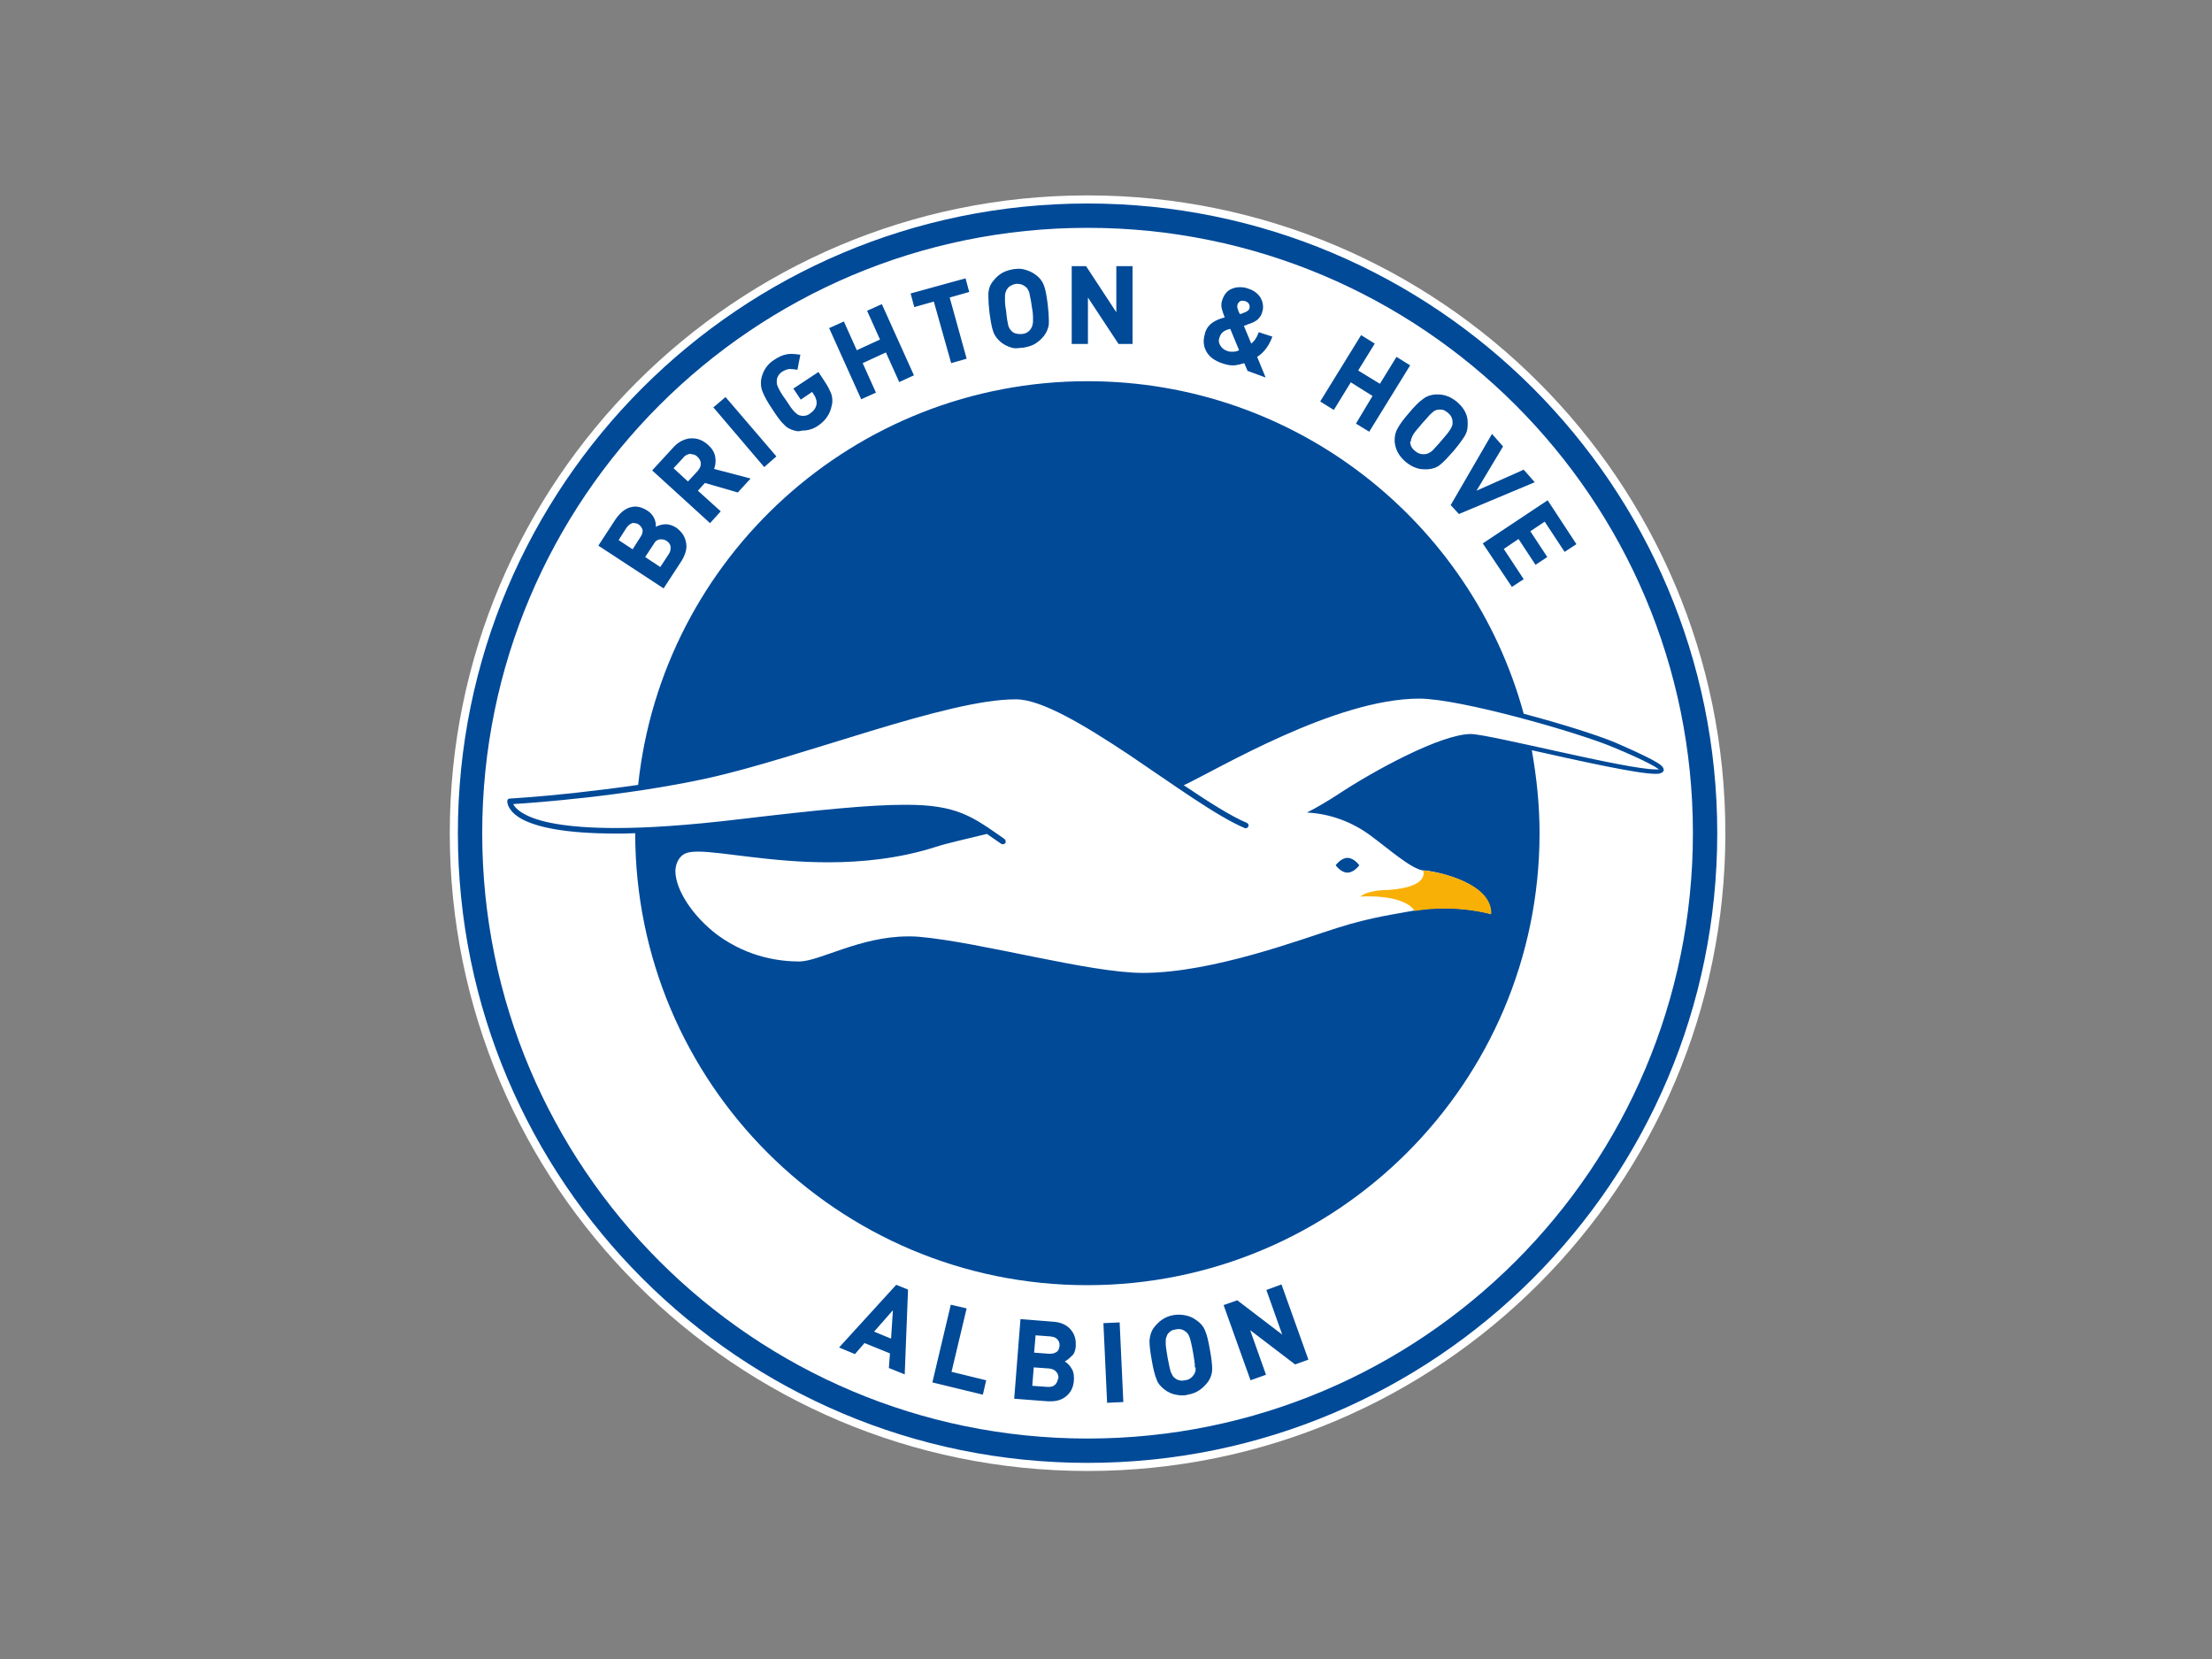 <?xml version="1.0" encoding="utf-8"?>
<!-- Generator: Adobe Illustrator 26.0.3, SVG Export Plug-In . SVG Version: 6.00 Build 0)  -->
<svg version="1.0" id="katman_1" xmlns="http://www.w3.org/2000/svg" xmlns:xlink="http://www.w3.org/1999/xlink" x="0px" y="0px"
	 viewBox="0 0 600 450" style="enable-background:new 0 0 600 450;" xml:space="preserve">
<rect x="0" y="0" width="600" height="450" fill="#808080" stroke="none"/>
<style type="text/css">
	.st0{fill:#FFFFFF;}
	.st1{fill:#004A98;}
	.st2{fill:#F9B006;}
</style>
<path class="st0" d="M468,226c0,95.5-77.5,173-173,173s-173-77.5-173-173S199.5,53,295,53S468,130.5,468,226L468,226z M468,226"/>
<path class="st1" d="M241.7,363.1l-4.6-1.9l5.1-5.8L241.7,363.1z M227.6,365.5l4.3,1.8l2.6-3l6.9,2.8l-0.3,4l0.1,0l0-0.1h0.1h-0.1
	l0,0.1l4.2,1.7l0.9-23l-3.2-1.3L227.6,365.5z M262.2,354.9l-4.3-1l-5,21.1l0.1,0l13.6,3.3l0.9-3.9l-9.4-2.3L262.2,354.9z
	 M287.4,365.1c-0.1,0.7-0.3,1.3-0.8,1.6c-0.4,0.3-1,0.5-1.7,0.5c-0.1,0-0.2,0-0.4,0l-4-0.3l0.4-4.7l4,0.3c0.9,0.1,1.5,0.3,1.9,0.8
	c0.4,0.4,0.6,0.9,0.6,1.5C287.4,364.9,287.4,365,287.4,365.1L287.4,365.1z M287,373.9c-0.1,0.7-0.4,1.3-0.8,1.7
	c-0.4,0.4-1,0.6-1.7,0.6c-0.1,0-0.2,0-0.3,0l-4.2-0.3l0.4-5l4.2,0.3c0.9,0.1,1.5,0.4,1.9,0.9c0.4,0.4,0.6,1,0.6,1.6V373.9z
	 M291.8,365.2c0-0.2,0-0.4,0-0.7c0-1.6-0.5-2.9-1.5-4c-1.1-1.2-2.7-1.9-4.8-2l-8.7-0.7l-1.7,21.6l9.1,0.7c0.3,0,0.5,0,0.8,0h0
	c1.6,0,3-0.4,4.1-1.3c1.3-1,2.1-2.5,2.2-4.5c0-0.2,0-0.4,0-0.6c0-1-0.2-1.9-0.7-2.6c-0.5-0.8-1.1-1.4-1.8-1.8
	c0.6-0.3,1.2-0.8,1.8-1.4C291.4,367.3,291.7,366.3,291.8,365.2L291.8,365.2z M299.3,358.9l1,21.6h0.1l4.3-0.2l-1-21.6L299.3,358.9z
	 M324.3,371.1c0,0.4,0,0.8-0.1,1c-0.1,0.3-0.2,0.6-0.4,0.8c-0.5,0.8-1.3,1.4-2.4,1.5c-0.3,0-0.5,0.1-0.7,0.1c-0.3,0-0.5,0-0.8-0.1
	c-0.5-0.1-0.9-0.3-1.2-0.6c-0.3-0.2-0.5-0.4-0.6-0.6c-0.1-0.2-0.3-0.6-0.5-1c-0.1-0.4-0.3-0.9-0.4-1.5c-0.1-0.6-0.3-1.5-0.5-2.5
	c-0.2-1.1-0.3-1.9-0.4-2.6c-0.1-0.5-0.1-1-0.1-1.5V364c0-0.4,0-0.8,0.1-1.1c0.1-0.3,0.2-0.6,0.3-0.8c0.2-0.4,0.5-0.7,0.9-1
	c0.4-0.3,0.9-0.4,1.4-0.5c0.3,0,0.5-0.1,0.7-0.1c0.8,0,1.4,0.2,2,0.7c0.3,0.2,0.4,0.4,0.6,0.6c0.2,0.2,0.3,0.6,0.5,1
	c0.1,0.4,0.3,0.9,0.4,1.5c0.2,0.7,0.3,1.5,0.5,2.5c0.2,1,0.3,1.9,0.4,2.5c0.1,0.6,0.1,1.1,0.1,1.5C324.3,371,324.3,371,324.3,371.1
	L324.3,371.1z M328.8,371.3c0-1.2-0.2-2.9-0.6-5.1c-0.4-2.3-0.8-4.1-1.3-5.2c-0.4-1.1-1.2-2.1-2.4-2.9c-0.9-0.7-1.9-1.1-2.9-1.3
	c-0.5-0.1-1.1-0.2-1.6-0.2c-0.5,0-1.1,0-1.6,0.1c-1.2,0.2-2.2,0.6-3.1,1.2c-0.9,0.6-1.6,1.3-2.3,2.2c-0.8,1.1-1.1,2.3-1.2,3.5v0.2
	c0,1.2,0.2,2.9,0.6,5.1c0.4,2.3,0.8,4,1.3,5.2c0.4,1.2,1.2,2.1,2.3,2.9c0.9,0.7,1.9,1.1,2.9,1.3c0.5,0.1,1.1,0.2,1.6,0.2
	c0.5,0,1.1,0,1.7-0.2c1.2-0.2,2.2-0.6,3.1-1.2c0.9-0.6,1.6-1.3,2.3-2.2c0.8-1.1,1.2-2.3,1.2-3.6h-0.1h0.1V371.3z M347.6,348.4
	l-4.1,1.5l4.3,12.1l-12.2-9.3l-3.7,1.3l7.3,20.4l4.2-1.5l-4.3-12.1l12.2,9.3l0,0l3.6-1.3L347.6,348.4z M347.6,348.4"/>
<path class="st1" d="M295,390.2c-90.7,0-164.2-73.5-164.2-164.2c0-90.7,73.5-164.2,164.2-164.2S459.2,135.3,459.2,226
	C459.2,316.7,385.7,390.2,295,390.2L295,390.2z M295,55.2c-94.3,0-170.8,76.5-170.8,170.8c0,94.3,76.5,170.8,170.8,170.8
	S465.8,320.4,465.8,226C465.8,131.7,389.3,55.2,295,55.2L295,55.2z M295,55.2"/>
<path class="st1" d="M171.5,141.9c-0.6,0.2-1.1,0.6-1.6,1.3l-2.1,3.3l3.8,2.5l2.1-3.3c0.4-0.6,0.6-1.1,0.6-1.6c0-0.1,0-0.2,0-0.3
	c-0.1-0.6-0.5-1.1-1-1.5c-0.4-0.3-0.8-0.4-1.3-0.4C171.9,141.8,171.7,141.8,171.5,141.9L171.5,141.9z M178.9,146.3
	c-0.6,0.1-1.2,0.5-1.6,1.3l-2.3,3.5l4.1,2.7l2.3-3.5c0.4-0.6,0.5-1.1,0.5-1.6c0-0.1,0-0.3,0-0.5c-0.2-0.7-0.5-1.1-1.1-1.5
	c-0.5-0.3-0.9-0.4-1.4-0.4C179.2,146.3,179,146.3,178.9,146.3L178.9,146.3z M186.1,147.2c0,0.3,0.1,0.6,0.1,0.9c0,1.3-0.5,2.7-1.3,4
	l-4.9,7.5l-17.7-11.6l4.7-7.2c1.2-1.7,2.5-2.8,4-3.2c0.4-0.1,0.9-0.2,1.3-0.2c1.1,0,2.2,0.4,3.3,1.1c0.9,0.6,1.5,1.3,1.9,2.2
	c0.3,0.7,0.4,1.3,0.4,1.9v0.3c0.7-0.4,1.5-0.6,2.4-0.7h0.3c0.9,0,1.8,0.3,2.8,0.9C184.9,144.2,185.8,145.5,186.1,147.2 M187.2,123.1
	c-0.7,0.1-1.4,0.4-1.9,1.1l-2.6,2.8l3.9,3.6l2.6-2.8c0.6-0.7,0.9-1.3,0.9-2c0-0.7-0.3-1.3-0.9-1.9c-0.5-0.5-1.1-0.7-1.7-0.7
	C187.4,123.1,187.3,123.1,187.2,123.1L187.2,123.1z M200.1,133.4l0-0.1L200.1,133.4z M176.9,127.6l5.7-6.2c0.7-0.8,1.5-1.4,2.3-1.8
	c0.8-0.4,1.7-0.7,2.6-0.7h0.3c0.7,0,1.4,0.1,2.1,0.4c0.8,0.3,1.5,0.8,2.2,1.4c1,0.9,1.7,2,1.9,3.2c0.2,1.1,0.1,2.3-0.3,3.3l9.9,2.6
	l-3.4,3.7l0,0.1l-9-2.6l-1.9,2.1l6.2,5.6l-2.9,3.2L176.9,127.6z M207.2,126.4L207.2,126.4L207.2,126.4z M193.5,110.5l3.3-2.8
	l13.8,16.1l-3.2,2.8l-0.1,0.1L193.5,110.5z M215.9,116.9c-1.3-0.3-2.4-0.8-3.2-1.7c-0.9-0.8-1.9-2.2-3.2-4.2
	c-1.3-1.9-2.1-3.4-2.6-4.6c-0.3-0.7-0.5-1.5-0.5-2.3c0-0.5,0-0.9,0.1-1.4c0.5-2.2,1.6-3.9,3.5-5.1c1.2-0.8,2.3-1.3,3.4-1.5
	c0.4-0.1,0.9-0.1,1.4-0.1c0.7,0,1.4,0.1,2.2,0.2l0.1,0l-0.8,4.1l-0.1,0c-0.6-0.1-1.2-0.2-1.7-0.2c-0.2,0-0.3,0-0.5,0
	c-0.6,0.1-1.1,0.3-1.8,0.7c-0.9,0.6-1.4,1.4-1.5,2.3c0,0.2,0,0.3,0,0.4c0,0.1,0,0.3,0,0.4c0,0.3,0.1,0.6,0.3,1
	c0.1,0.4,0.4,0.8,0.7,1.4c0.3,0.5,0.8,1.3,1.4,2.1c0.6,0.9,1.1,1.6,1.4,2.1c0.4,0.5,0.7,0.9,1,1.2c0.3,0.3,0.6,0.5,0.8,0.7
	c0.2,0.1,0.5,0.3,0.8,0.3c0.3,0.1,0.5,0.1,0.8,0.1c0.7,0,1.3-0.2,1.9-0.7c0.9-0.6,1.5-1.4,1.7-2.5c0-0.2,0-0.3,0-0.4
	c0-0.3,0-0.6-0.2-1c-0.1-0.5-0.4-1-0.7-1.4l-0.3-0.5l-3.1,2.1l-2-3l6.8-4.5l1.7,2.6c0.9,1.3,1.4,2.4,1.8,3.4l-0.1,0l0.1,0
	c0.3,1,0.4,2.1,0.1,3.1c-0.4,2.2-1.6,4-3.6,5.4c-1.4,1-2.9,1.4-4.5,1.4C217,117,216.4,117,215.9,116.9L215.9,116.9z M244,103.5
	l0.1,0L244,103.5z M224.9,89l4-1.8l3.5,7.8l6.3-2.9l-3.5-7.8l4-1.8l8.7,19.3l-3.9,1.8l-0.1,0l-3.6-8l-6.3,2.9l3.6,8l-4,1.8L224.9,89
	z M253.3,81.8l-5.3,1.5l-1-3.7l14.9-4.1l1,3.7l-5.3,1.5l4.6,16.6l-4.2,1.2L253.3,81.8z M279.5,80.9c-0.1-0.6-0.2-1.1-0.3-1.5
	c-0.1-0.4-0.3-0.7-0.4-0.9c-0.1-0.2-0.3-0.5-0.6-0.7c-0.6-0.5-1.3-0.8-2.1-0.8c-0.2,0-0.3,0-0.5,0c-0.5,0.1-1,0.2-1.4,0.5
	c-0.4,0.2-0.8,0.5-1,0.9c-0.2,0.2-0.3,0.5-0.4,0.8c-0.1,0.3-0.2,0.6-0.2,1c0,0.2,0,0.3,0,0.5c0,0.3,0,0.7,0,1.1
	c0,0.6,0.1,1.5,0.3,2.5c0.1,1.1,0.2,1.9,0.3,2.5c0.1,0.6,0.2,1.1,0.3,1.5c0.1,0.4,0.3,0.7,0.4,0.9c0.2,0.2,0.3,0.5,0.6,0.7
	c0.3,0.3,0.7,0.5,1.2,0.6c0.3,0.1,0.6,0.1,1,0.1c0.2,0,0.3,0,0.5,0c1.1-0.1,1.9-0.6,2.4-1.4c0.2-0.3,0.3-0.5,0.4-0.8
	c0.1-0.3,0.1-0.6,0.2-1c0-0.2,0-0.3,0-0.5c0-0.3,0-0.7,0-1.1c0-0.6-0.1-1.5-0.3-2.5C279.8,82.3,279.6,81.5,279.5,80.9 M274.4,94.3
	c-1-0.3-1.9-0.7-2.8-1.4c-1-0.8-1.8-1.8-2.2-3c-0.4-1.1-0.7-2.9-1-5.1c-0.2-1.7-0.3-3.1-0.3-4.3c0-0.4,0-0.7,0-1
	c0.1-1.2,0.5-2.4,1.4-3.4c0.7-0.9,1.5-1.6,2.4-2.1c0.9-0.5,1.9-0.8,3.1-1c0.4,0,0.8-0.1,1.2-0.1c0.7,0,1.4,0.1,2,0.3
	c1,0.3,1.9,0.7,2.8,1.4c1.1,0.8,1.8,1.8,2.2,2.9c0.4,1.1,0.7,2.8,1,5.1c0.2,1.8,0.3,3.2,0.3,4.3c0,0.3,0,0.6,0,0.9h-0.1h0.1
	c-0.1,1.2-0.6,2.4-1.4,3.4c-0.7,0.9-1.5,1.5-2.4,2.1c-0.9,0.5-1.9,0.8-3.1,1c-0.4,0-0.8,0.1-1.2,0.1C275.7,94.5,275,94.5,274.4,94.3
	L274.4,94.3z M336.4,81.7c-0.5,0.3-0.8,0.8-0.8,1.4c0,0.2,0,0.4,0.1,0.6c0.1,0.4,0.3,0.9,0.6,1.5c0.1,0,0.3-0.1,0.4-0.1
	c0.2-0.1,0.4-0.1,0.5-0.2c0.4-0.1,0.8-0.3,1.1-0.5c0.3-0.2,0.5-0.4,0.6-0.7c0.1-0.4,0.1-0.8-0.1-1.2c-0.2-0.4-0.5-0.6-1-0.8
	c-0.2-0.1-0.4-0.1-0.6-0.1C336.8,81.5,336.6,81.6,336.4,81.7L336.4,81.7z M331.8,90c-0.4,0.3-0.8,0.8-1,1.5
	c-0.1,0.3-0.2,0.6-0.2,0.8c0,0.5,0.1,0.9,0.4,1.4c0.4,0.7,1,1.2,1.9,1.5c0.4,0.2,0.9,0.2,1.3,0.2h0.3c0.5,0,1-0.1,1.6-0.4l-2.4-5.8
	C332.8,89.4,332.2,89.7,331.8,90L331.8,90z M338.4,100.6l-0.9-2.1l0,0c-0.9,0.3-1.8,0.5-2.6,0.6c-0.2,0-0.4,0-0.7,0
	c-0.7,0-1.6-0.2-2.5-0.5c-2.2-0.7-3.7-1.8-4.5-3.3c-0.5-0.9-0.7-1.8-0.7-2.8c0-0.7,0.2-1.5,0.4-2.3c0.4-1.2,1.1-2.1,2-2.7
	c0.9-0.6,2-1.1,3.3-1.4c-0.3-0.8-0.6-1.6-0.8-2.4c-0.1-0.3-0.1-0.7-0.1-1c0-0.5,0.1-1,0.3-1.5c0.5-1.4,1.3-2.4,2.6-2.9
	c0.7-0.3,1.4-0.4,2.2-0.4c0.7,0,1.5,0.1,2.2,0.4c1.6,0.5,2.7,1.4,3.4,2.6c0.4,0.8,0.6,1.5,0.6,2.4c0,0.5-0.1,1-0.3,1.6
	c-0.2,0.7-0.7,1.3-1.2,1.8c-0.5,0.4-1.2,0.8-2.1,1.1c-0.2,0.1-0.5,0.1-0.8,0.3c-0.3,0.1-0.6,0.2-0.8,0.3l2,4.8c0.8-0.6,1.5-1.6,2-3
	l0-0.1l3.7,1.2l0,0.1c-0.5,1.3-1.1,2.4-1.8,3.3c-0.7,0.9-1.5,1.6-2.3,2.1l2.3,5.6L338.4,100.6z M367.8,114.9L367.8,114.9l0.2,0
	L367.8,114.9L367.8,114.9L367.8,114.9l4.5-7.5l-5.9-3.7l-4.6,7.5l-3.7-2.3l11.1-18l3.7,2.3l-4.5,7.3l5.9,3.6l4.5-7.3l3.7,2.3
	l-11.1,18L367.8,114.9z M382.5,119.8c0,0.4,0.1,0.9,0.3,1.3c0.2,0.4,0.5,0.8,1,1.2c0.7,0.6,1.4,0.9,2.2,0.9c0.1,0,0.3,0,0.4,0
	c0.3,0,0.6-0.1,0.9-0.2c0.3-0.1,0.6-0.3,0.9-0.5c0.3-0.2,0.7-0.6,1.1-1.1c0.5-0.5,1-1.1,1.7-1.9c0.7-0.8,1.2-1.4,1.6-1.9
	c0.3-0.4,0.6-0.8,0.9-1.3c0.2-0.3,0.3-0.7,0.4-0.9c0.1-0.2,0.1-0.5,0.1-0.8v-0.1c0-1-0.4-1.8-1.2-2.5c-0.4-0.3-0.8-0.6-1.3-0.8
	c-0.3-0.1-0.6-0.1-0.9-0.1c-0.1,0-0.3,0-0.4,0c-0.3,0-0.6,0.1-0.8,0.2c-0.3,0.1-0.6,0.3-0.9,0.6c-0.3,0.3-0.7,0.6-1.1,1.1
	c-0.4,0.5-1,1.1-1.7,1.9c-0.7,0.8-1.2,1.5-1.6,1.9c-0.4,0.5-0.7,0.9-0.9,1.3c-0.2,0.4-0.3,0.7-0.4,1c-0.1,0.2-0.1,0.5-0.1,0.7
	C382.5,119.7,382.5,119.8,382.5,119.8L382.5,119.8z M384.1,126.9c-1-0.3-1.9-0.9-2.8-1.6c-0.9-0.8-1.6-1.6-2.1-2.5
	c-0.5-0.9-0.8-1.9-0.9-3c0-0.2,0-0.4,0-0.6c0-1.1,0.3-2.1,0.8-3c0.6-1.1,1.6-2.5,3.1-4.2c1.5-1.8,2.7-3,3.7-3.7
	c1-0.8,2.1-1.2,3.4-1.3c0.2,0,0.4,0,0.6,0c0.9,0,1.7,0.1,2.5,0.4c1,0.3,1.9,0.9,2.8,1.6c0.9,0.8,1.6,1.6,2.1,2.5
	c0.5,0.9,0.8,1.9,0.8,3c0,0.2,0,0.5,0,0.7c0,1.1-0.2,2-0.7,2.9c-0.6,1-1.6,2.4-3.1,4.2c-1.5,1.7-2.7,3-3.6,3.7
	c-0.9,0.8-2.1,1.2-3.5,1.3c-0.2,0-0.4,0-0.6,0C385.7,127.3,384.8,127.2,384.1,126.9L384.1,126.9z M395.7,139.3L395.7,139.3
	L395.7,139.3z M393.5,137l11.2-19.3l3,3.4l-7.2,12l12.8-5.7l3,3.4l-20.5,8.6l-0.1,0L393.5,137z M402.2,147.4L402.2,147.4l0.2,0
	L402.2,147.4L402.2,147.4L402.2,147.4l17.6-11.7l7.8,11.9l-3.2,2.1l-5.4-8.2l-3.9,2.6l4.6,7l-3.2,2.1l-4.6-7l-4,2.7l5.4,8.2
	l-3.2,2.1L402.2,147.4z M303.4,93.3v-0.1l0.1-0.1l-0.1,0.1V93.3L303.4,93.3l-8.3-12.6v12.6h-4.4V72.2h3.9l8.2,12.5V72.2h4.4v21.1
	H303.4z M362.3,234.7c0,0,1.4,2,3.2,2c1.8,0,3.2-2,3.2-2s-1.4-2-3.2-2C363.7,232.7,362.3,234.7,362.3,234.7L362.3,234.7z
	 M362.3,234.7"/>
<path class="st1" d="M449.1,208.7c-8,0-44.8-9.5-50.1-9.6c-8.2,0-26.6,10.1-36.1,16.4c-2.8,1.8-5.6,3.5-8.4,4.9
	c6.2,0.3,12.2,2.5,17.2,6.2c5.4,4,10.9,8.9,14.2,9.5c0.2,0,0.4,0,0.5,0h0c4.7,0.5,18.3,3.8,17.9,11.8c0,0-9.4-2.8-20.8-0.9
	c-4.5,0.9-11,1.6-20.8,4.7c-9.3,2.9-33.7,12.2-52.7,12.2c-14.5,0-43.8-8.3-60.7-9.8c-1-0.1-2-0.1-3-0.1c-12.9,0-23.9,6.7-29.4,6.8
	c-5,0-13.7-0.9-22.3-7.2c-6.5-4.9-11.3-12-11.4-17.2c0-1.7,0.6-3.4,2-4.5c1-0.7,2.3-0.9,4.1-0.9c6.6,0,19.8,2.9,35.3,2.9
	c9.2,0,19.3-1,29.3-4.2c2.3-0.8,9.3-2.4,13.8-3.5c1.2,0.8,2.4,1.7,3.9,2.7c0.3,0.2,0.8,0.1,1.1-0.2c0.2-0.3,0.1-0.8-0.2-1.1
	c-8.6-6-12.8-9.4-27.2-9.3c-9.2,0-22.7,1.3-44.6,3.9c-14.2,1.7-25.1,2.4-33.6,2.4c-14.1,0-21.2-1.8-24.7-3.7
	c-2.1-1.1-2.9-2.2-3.2-2.8c5.1-0.3,30.3-2.1,52.7-7c25.4-5.6,65.1-21.5,83.6-21.4c6.9-0.1,18.8,7.1,30.7,15
	c11.9,8,23.8,16.7,31.4,19.9c0.4,0.2,0.8,0,1-0.4c0.2-0.4,0-0.8-0.4-1c-4.3-1.8-10.4-5.7-17.1-10.2c9.2-4.3,41-23.5,63.9-23.5
	c10.9,0,42.9,9.1,52.6,13.2c4.6,1.9,7.8,3.4,9.9,4.5c1,0.5,1.8,1,2.2,1.3c0.1,0.1,0.2,0.2,0.3,0.3
	C449.8,208.7,449.5,208.7,449.1,208.7L449.1,208.7z M448,206c-2.1-1.1-5.3-2.6-9.9-4.6c-4.8-2-14.6-5.1-24.8-7.8
	c-14.2-52-61.8-90.2-118.3-90.2c-63.3,0-115.4,48-121.9,109.5c-6.2,0.9-12.2,1.6-17.4,2.2c-10.2,1.1-17.3,1.5-17.4,1.5
	c-0.4,0-0.7,0.3-0.7,0.7v0.1c0,0.6,0.4,2.9,4.2,4.9c3.9,2,11.2,3.8,25.4,3.8c1.6,0,3.3,0,5.1-0.1c0,67.7,54.9,122.6,122.6,122.6
	S417.6,293.7,417.6,226c0-7.7-0.8-15.2-2.1-22.5c12.6,2.8,28.5,6.4,33.6,6.4c0.5,0,1,0,1.4-0.2c0.3-0.1,0.8-0.4,0.8-0.9
	C451.1,207.7,450.1,207.2,448,206L448,206z M448,206"/>
<path class="st2" d="M383.7,247.1c11.3-1.9,20.8,0.9,20.8,0.9c0.4-8.4-14.3-11.6-18.5-11.9c0,0,2.1,4.5-9.4,5.3c0,0-5.4-0.1-7.6,1.8
	c0,0,10.6-0.8,14.3,3.3L383.7,247.1z M383.7,247.1"/>
</svg>
